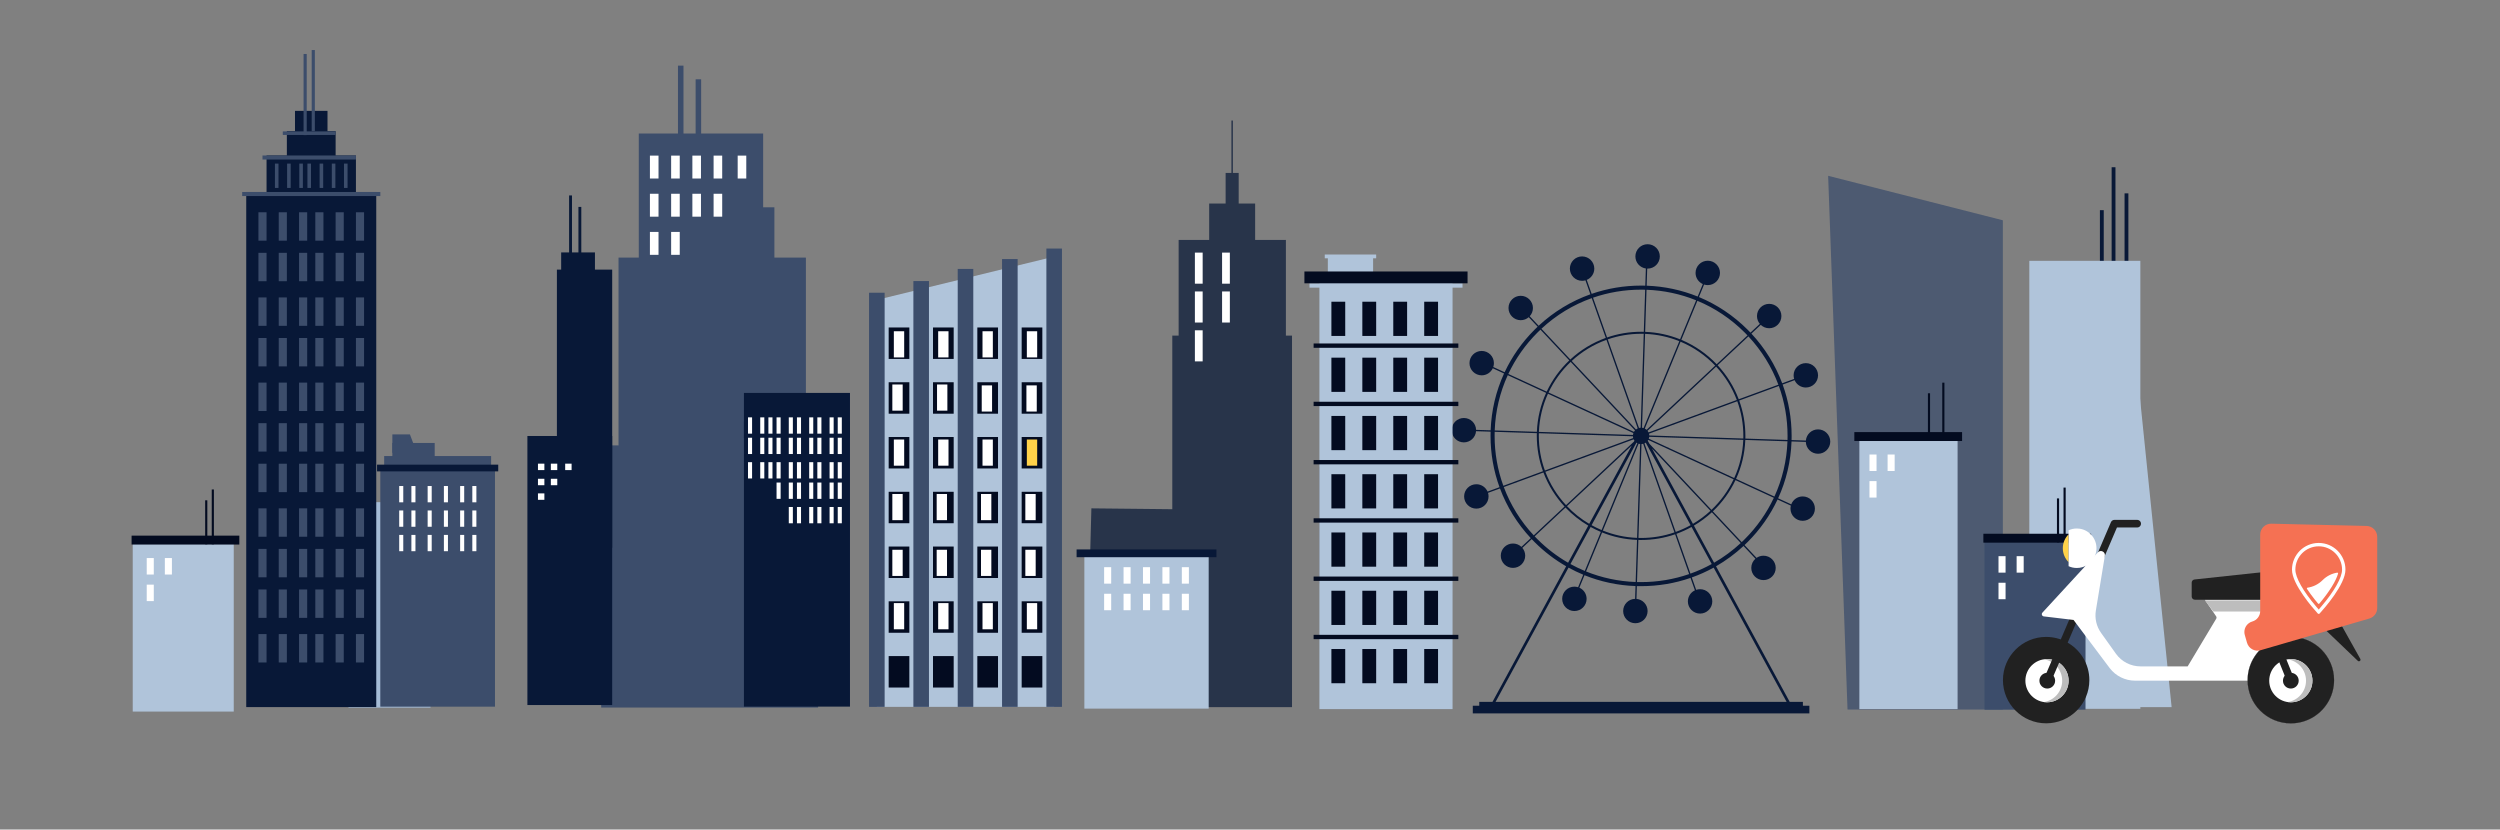 <?xml version="1.0" encoding="UTF-8"?>
<svg width="657px" height="218px" viewBox="0 0 657 218" version="1.1" xmlns="http://www.w3.org/2000/svg" xmlns:xlink="http://www.w3.org/1999/xlink">
    <rect x="0" y="0" width="657" height="218" fill="#808080" stroke="none"/>
    <!-- Generator: Sketch 53.2 (72643) - https://sketchapp.com -->
    <title>svgArtboard</title>
    <desc>Created with Sketch.</desc>
    <g id="Artboard" stroke="none" stroke-width="1" fill="none" fill-rule="evenodd">
        <polygon id="Fill-48" fill="#A4BBD6" points="91.577 185.968 113.136 185.968 113.136 131.968 91.577 131.968"></polygon>
        <g id="Group-500" transform="translate(-103, -4)">
            <g id="Group-4">
                <g id="Group-14" transform="translate(260.988, 21.251)">
                    <polygon id="Fill-123" fill="#3C4D6B" points="53.801 99.799 53.801 50.446 45.524 50.446 45.524 37.226 42.566 37.226 42.566 17.837 26.273 17.837 26.273 3.588 24.823 3.588 24.823 17.837 21.632 17.837 21.632 0 20.182 0 20.182 17.837 9.882 17.837 9.882 50.446 4.561 50.446 4.561 99.799 0 99.799 0 168.691 57.007 168.691 57.007 99.799"></polygon>
                    <polygon id="Fill-365" fill="#FFFFFF" points="12.809 29.663 15.071 29.663 15.071 23.643 12.809 23.643"></polygon>
                    <polygon id="Fill-366" fill="#FFFFFF" points="18.388 29.663 20.649 29.663 20.649 23.643 18.388 23.643"></polygon>
                    <polygon id="Fill-367" fill="#FFFFFF" points="23.968 29.663 26.228 29.663 26.228 23.643 23.968 23.643"></polygon>
                    <polygon id="Fill-368" fill="#FFFFFF" points="29.545 29.663 31.807 29.663 31.807 23.643 29.545 23.643"></polygon>
                    <polygon id="Fill-369" fill="#FFFFFF" points="12.809 39.691 15.071 39.691 15.071 33.671 12.809 33.671"></polygon>
                    <polygon id="Fill-370" fill="#FFFFFF" points="18.388 39.691 20.649 39.691 20.649 33.671 18.388 33.671"></polygon>
                    <polygon id="Fill-371" fill="#FFFFFF" points="23.968 39.691 26.228 39.691 26.228 33.671 23.968 33.671"></polygon>
                    <polygon id="Fill-372" fill="#FFFFFF" points="29.545 39.691 31.807 39.691 31.807 33.671 29.545 33.671"></polygon>
                    <polygon id="Fill-373" fill="#FFFFFF" points="12.809 49.719 15.071 49.719 15.071 43.699 12.809 43.699"></polygon>
                    <polygon id="Fill-374" fill="#FFFFFF" points="18.388 49.719 20.649 49.719 20.649 43.699 18.388 43.699"></polygon>
                    <polygon id="Fill-375" fill="#FFFFFF" points="35.874 29.663 38.135 29.663 38.135 23.643 35.874 23.643"></polygon>
                </g>
                <g id="Group-3" transform="translate(166.554, 17.148)">
                    <g id="Group-6">
                        <polygon id="Fill-4" fill="#081837" points="1.157 172.675 35.325 172.675 35.325 37.306 1.157 37.306"></polygon>
                        <polygon id="Fill-5" fill="#081837" points="6.495 85.272 29.986 85.272 29.986 27.713 6.495 27.713"></polygon>
                        <polygon id="Fill-6" fill="#081837" points="11.834 53.295 24.647 53.295 24.647 21.318 11.834 21.318"></polygon>
                        <polygon id="Fill-7" fill="#081837" points="22.512 37.306 13.97 37.306 13.97 15.988 17.052 15.988 20.104 15.988 22.512 15.988"></polygon>
                        <polygon id="Fill-8" fill="#3C4D6B" points="16.82 1.037 16.524 1.037 16.225 1.037 16.225 22.355 17.053 22.355 17.053 1.037"></polygon>
                        <polygon id="Fill-9" fill="#3C4D6B" points="18.955 0 18.659 0 18.36 0 18.36 21.318 19.189 21.318 19.189 0"></polygon>
                        <polygon id="Fill-10" fill="#3C4D6B" points="0.089 38.372 36.393 38.372 36.393 37.306 0.089 37.306"></polygon>
                        <polygon id="Fill-11" fill="#3C4D6B" points="5.428 28.779 29.986 28.779 29.986 27.713 5.428 27.713"></polygon>
                        <polygon id="Fill-12" fill="#3C4D6B" points="10.766 22.319 24.647 22.319 24.647 21.383 10.766 21.383"></polygon>
                        <polygon id="Fill-13" fill="#3C4D6B" points="8.696 36.24 9.634 36.24 9.634 29.845 8.696 29.845"></polygon>
                        <polygon id="Fill-15" fill="#3C4D6B" points="11.899 36.24 12.837 36.24 12.837 29.845 11.899 29.845"></polygon>
                        <polygon id="Fill-17" fill="#3C4D6B" points="15.102 36.24 16.041 36.24 16.041 29.845 15.102 29.845"></polygon>
                        <polygon id="Fill-19" fill="#3C4D6B" points="17.238 36.24 18.176 36.24 18.176 29.845 17.238 29.845"></polygon>
                        <polygon id="Fill-21" fill="#3C4D6B" points="20.441 36.24 21.379 36.24 21.379 29.845 20.441 29.845"></polygon>
                        <polygon id="Fill-23" fill="#3C4D6B" points="23.644 36.24 24.583 36.24 24.583 29.845 23.644 29.845"></polygon>
                        <polygon id="Fill-25" fill="#3C4D6B" points="26.847 36.24 27.786 36.24 27.786 29.845 26.847 29.845"></polygon>
                        <polygon id="Fill-28" fill="#3C4D6B" points="4.36 50.097 6.495 50.097 6.495 42.636 4.36 42.636"></polygon>
                        <polygon id="Fill-29" fill="#3C4D6B" points="9.699 50.097 11.834 50.097 11.834 42.636 9.699 42.636"></polygon>
                        <polygon id="Fill-31" fill="#3C4D6B" points="15.038 50.097 17.173 50.097 17.173 42.636 15.038 42.636"></polygon>
                        <polygon id="Fill-32" fill="#3C4D6B" points="19.309 50.097 21.444 50.097 21.444 42.636 19.309 42.636"></polygon>
                        <polygon id="Fill-33" fill="#3C4D6B" points="24.647 50.097 26.783 50.097 26.783 42.636 24.647 42.636"></polygon>
                        <polygon id="Fill-34" fill="#3C4D6B" points="29.986 50.097 32.122 50.097 32.122 42.636 29.986 42.636"></polygon>
                        <polygon id="Fill-35" fill="#3C4D6B" points="4.36 60.756 6.495 60.756 6.495 53.295 4.36 53.295"></polygon>
                        <polygon id="Fill-36" fill="#3C4D6B" points="9.699 60.756 11.834 60.756 11.834 53.295 9.699 53.295"></polygon>
                        <polygon id="Fill-37" fill="#3C4D6B" points="15.038 60.756 17.173 60.756 17.173 53.295 15.038 53.295"></polygon>
                        <polygon id="Fill-38" fill="#3C4D6B" points="19.309 60.756 21.444 60.756 21.444 53.295 19.309 53.295"></polygon>
                        <polygon id="Fill-40" fill="#3C4D6B" points="24.647 60.756 26.783 60.756 26.783 53.295 24.647 53.295"></polygon>
                        <polygon id="Fill-41" fill="#3C4D6B" points="29.986 60.756 32.122 60.756 32.122 53.295 29.986 53.295"></polygon>
                        <polygon id="Fill-42" fill="#3C4D6B" points="4.36 72.481 6.495 72.481 6.495 65.02 4.36 65.02"></polygon>
                        <polygon id="Fill-43" fill="#3C4D6B" points="9.699 72.481 11.834 72.481 11.834 65.02 9.699 65.02"></polygon>
                        <polygon id="Fill-44" fill="#3C4D6B" points="15.038 72.481 17.173 72.481 17.173 65.02 15.038 65.02"></polygon>
                        <polygon id="Fill-45" fill="#3C4D6B" points="19.309 72.481 21.444 72.481 21.444 65.02 19.309 65.02"></polygon>
                        <polygon id="Fill-46" fill="#3C4D6B" points="24.647 72.481 26.783 72.481 26.783 65.02 24.647 65.02"></polygon>
                        <polygon id="Fill-48" fill="#3C4D6B" points="29.986 72.481 32.122 72.481 32.122 65.02 29.986 65.02"></polygon>
                        <polygon id="Fill-50" fill="#3C4D6B" points="4.36 83.14 6.495 83.14 6.495 75.679 4.36 75.679"></polygon>
                        <polygon id="Fill-53" fill="#3C4D6B" points="9.699 83.14 11.834 83.14 11.834 75.679 9.699 75.679"></polygon>
                        <polygon id="Fill-54" fill="#3C4D6B" points="15.038 83.14 17.173 83.14 17.173 75.679 15.038 75.679"></polygon>
                        <polygon id="Fill-55" fill="#3C4D6B" points="19.309 83.14 21.444 83.14 21.444 75.679 19.309 75.679"></polygon>
                        <polygon id="Fill-56" fill="#3C4D6B" points="24.647 83.14 26.783 83.14 26.783 75.679 24.647 75.679"></polygon>
                        <polygon id="Fill-57" fill="#3C4D6B" points="29.986 83.14 32.122 83.14 32.122 75.679 29.986 75.679"></polygon>
                        <polygon id="Fill-58" fill="#3C4D6B" points="4.36 94.865 6.495 94.865 6.495 87.403 4.36 87.403"></polygon>
                        <polygon id="Fill-59" fill="#3C4D6B" points="9.699 94.865 11.834 94.865 11.834 87.403 9.699 87.403"></polygon>
                        <polygon id="Fill-61" fill="#3C4D6B" points="15.038 94.865 17.173 94.865 17.173 87.403 15.038 87.403"></polygon>
                        <polygon id="Fill-62" fill="#3C4D6B" points="19.309 94.865 21.444 94.865 21.444 87.403 19.309 87.403"></polygon>
                        <polygon id="Fill-64" fill="#3C4D6B" points="24.647 94.865 26.783 94.865 26.783 87.403 24.647 87.403"></polygon>
                        <polygon id="Fill-65" fill="#3C4D6B" points="29.986 94.865 32.122 94.865 32.122 87.403 29.986 87.403"></polygon>
                        <polygon id="Fill-66" fill="#3C4D6B" points="4.36 105.524 6.495 105.524 6.495 98.062 4.36 98.062"></polygon>
                        <polygon id="Fill-67" fill="#3C4D6B" points="9.699 105.524 11.834 105.524 11.834 98.062 9.699 98.062"></polygon>
                        <polygon id="Fill-68" fill="#3C4D6B" points="15.038 105.524 17.173 105.524 17.173 98.062 15.038 98.062"></polygon>
                        <polygon id="Fill-69" fill="#3C4D6B" points="19.309 105.524 21.444 105.524 21.444 98.062 19.309 98.062"></polygon>
                        <polygon id="Fill-70" fill="#3C4D6B" points="24.647 105.524 26.783 105.524 26.783 98.062 24.647 98.062"></polygon>
                        <polygon id="Fill-71" fill="#3C4D6B" points="29.986 105.524 32.122 105.524 32.122 98.062 29.986 98.062"></polygon>
                        <polygon id="Fill-73" fill="#3C4D6B" points="4.36 116.183 6.495 116.183 6.495 108.721 4.36 108.721"></polygon>
                        <polygon id="Fill-74" fill="#3C4D6B" points="9.699 116.183 11.834 116.183 11.834 108.721 9.699 108.721"></polygon>
                        <polygon id="Fill-76" fill="#3C4D6B" points="15.038 116.183 17.173 116.183 17.173 108.721 15.038 108.721"></polygon>
                        <polygon id="Fill-79" fill="#3C4D6B" points="19.309 116.183 21.444 116.183 21.444 108.721 19.309 108.721"></polygon>
                        <polygon id="Fill-80" fill="#3C4D6B" points="24.647 116.183 26.783 116.183 26.783 108.721 24.647 108.721"></polygon>
                        <polygon id="Fill-81" fill="#3C4D6B" points="29.986 116.183 32.122 116.183 32.122 108.721 29.986 108.721"></polygon>
                        <polygon id="Fill-82" fill="#3C4D6B" points="4.36 127.907 6.495 127.907 6.495 120.446 4.36 120.446"></polygon>
                        <polygon id="Fill-83" fill="#3C4D6B" points="9.699 127.907 11.834 127.907 11.834 120.446 9.699 120.446"></polygon>
                        <polygon id="Fill-84" fill="#3C4D6B" points="15.038 127.907 17.173 127.907 17.173 120.446 15.038 120.446"></polygon>
                        <polygon id="Fill-85" fill="#3C4D6B" points="19.309 127.907 21.444 127.907 21.444 120.446 19.309 120.446"></polygon>
                        <polygon id="Fill-86" fill="#3C4D6B" points="24.647 127.907 26.783 127.907 26.783 120.446 24.647 120.446"></polygon>
                        <polygon id="Fill-88" fill="#3C4D6B" points="29.986 127.907 32.122 127.907 32.122 120.446 29.986 120.446"></polygon>
                        <polygon id="Fill-89" fill="#3C4D6B" points="4.36 138.566 6.495 138.566 6.495 131.105 4.36 131.105"></polygon>
                        <polygon id="Fill-90" fill="#3C4D6B" points="9.699 138.566 11.834 138.566 11.834 131.105 9.699 131.105"></polygon>
                        <polygon id="Fill-92" fill="#3C4D6B" points="15.038 138.566 17.173 138.566 17.173 131.105 15.038 131.105"></polygon>
                        <polygon id="Fill-93" fill="#3C4D6B" points="19.309 138.566 21.444 138.566 21.444 131.105 19.309 131.105"></polygon>
                        <polygon id="Fill-94" fill="#3C4D6B" points="24.647 138.566 26.783 138.566 26.783 131.105 24.647 131.105"></polygon>
                        <polygon id="Fill-95" fill="#3C4D6B" points="29.986 138.566 32.122 138.566 32.122 131.105 29.986 131.105"></polygon>
                        <polygon id="Fill-96" fill="#3C4D6B" points="4.36 149.225 6.495 149.225 6.495 141.764 4.36 141.764"></polygon>
                        <polygon id="Fill-97" fill="#3C4D6B" points="9.699 149.225 11.834 149.225 11.834 141.764 9.699 141.764"></polygon>
                        <polygon id="Fill-98" fill="#3C4D6B" points="15.038 149.225 17.173 149.225 17.173 141.764 15.038 141.764"></polygon>
                        <polygon id="Fill-99" fill="#3C4D6B" points="19.309 149.225 21.444 149.225 21.444 141.764 19.309 141.764"></polygon>
                        <polygon id="Fill-102" fill="#3C4D6B" points="29.986 149.225 32.122 149.225 32.122 141.764 29.986 141.764"></polygon>
                        <polygon id="Fill-104" fill="#3C4D6B" points="4.36 160.95 6.495 160.95 6.495 153.489 4.36 153.489"></polygon>
                        <polygon id="Fill-101" fill="#3C4D6B" points="24.647 149.225 26.783 149.225 26.783 141.764 24.647 141.764"></polygon>
                        <polygon id="Fill-107" fill="#3C4D6B" points="9.699 160.95 11.834 160.95 11.834 153.489 9.699 153.489"></polygon>
                        <polygon id="Fill-108" fill="#3C4D6B" points="15.038 160.95 17.173 160.95 17.173 153.489 15.038 153.489"></polygon>
                        <polygon id="Fill-110" fill="#3C4D6B" points="19.309 160.95 21.444 160.95 21.444 153.489 19.309 153.489"></polygon>
                        <polygon id="Fill-111" fill="#3C4D6B" points="24.647 160.95 26.783 160.95 26.783 153.489 24.647 153.489"></polygon>
                        <polygon id="Fill-112" fill="#3C4D6B" points="29.986 160.95 32.122 160.95 32.122 153.489 29.986 153.489"></polygon>
                    </g>
                </g>
                <g id="Group-11" transform="translate(0.908, 0.031)">
                    <g id="Group-5" transform="translate(0, 0.067)">
                        <g id="Group-9" transform="translate(201.04, 116.84)">
                            <g id="Group-18" transform="translate(0.14, 0.279)">
                                <g id="Group-17">
                                    <g id="Group">
                                        <polygon id="Fill-113" fill="#3C4D6B" points="0.857 72.498 30.993 72.498 30.993 9.967 0.857 9.967"></polygon>
                                        <polygon id="Fill-115" fill="#3C4D6B" points="1.87 15.03 29.98 15.03 29.98 6.63 1.87 6.63"></polygon>
                                        <polygon id="Fill-116" fill="#3C4D6B" points="4.021 12.371 15.152 12.371 15.152 3.193 4.021 3.193"></polygon>
                                        <polygon id="Fill-114" fill="#081837" points="0 10.66 31.848 10.66 31.848 8.892 0 8.892"></polygon>
                                        <polygon id="Fill-117" fill="#3C4D6B" points="10.463 5.779 4.021 5.779 4.021 0.948 8.642 0.948"></polygon>
                                    </g>
                                    <g id="Buildings" transform="translate(5.823, 14.474)" fill="#FFFFFF">
                                        <g id="Windows">
                                            <g id="Group-7" transform="translate(0, 0.035)">
                                                <polygon id="Fill-376" points="7.473 4.283 8.54 4.283 8.54 -1.77635684e-14 7.473 -1.77635684e-14"></polygon>
                                                <polygon id="Fill-377" points="11.743 4.283 12.81 4.283 12.81 -1.77635684e-14 11.743 -1.77635684e-14"></polygon>
                                                <polygon id="Fill-378" points="16.013 4.283 17.08 4.283 17.08 -1.77635684e-14 16.013 -1.77635684e-14"></polygon>
                                                <polygon id="Fill-379" points="19.215 4.283 20.283 4.283 20.283 -1.77635684e-14 19.215 -1.77635684e-14"></polygon>
                                                <polygon id="Fill-380" points="2.69229083e-14 4.283 1.068 4.283 1.068 -1.77635684e-14 2.69229083e-14 -1.77635684e-14"></polygon>
                                                <polygon id="Fill-381" points="3.203 4.283 4.27 4.283 4.27 -1.77635684e-14 3.203 -1.77635684e-14"></polygon>
                                                <polygon id="Fill-382" points="7.473 10.707 8.54 10.707 8.54 6.424 7.473 6.424"></polygon>
                                                <polygon id="Fill-383" points="11.743 10.707 12.81 10.707 12.81 6.424 11.743 6.424"></polygon>
                                                <polygon id="Fill-384" points="16.013 10.707 17.08 10.707 17.08 6.424 16.013 6.424"></polygon>
                                                <polygon id="Fill-385" points="19.215 10.707 20.283 10.707 20.283 6.424 19.215 6.424"></polygon>
                                                <polygon id="Fill-386" points="2.69229083e-14 10.707 1.068 10.707 1.068 6.424 2.69229083e-14 6.424"></polygon>
                                                <polygon id="Fill-387" points="3.203 10.707 4.27 10.707 4.27 6.424 3.203 6.424"></polygon>
                                                <polygon id="Fill-388" points="7.473 17.13 8.54 17.13 8.54 12.848 7.473 12.848"></polygon>
                                                <polygon id="Fill-389" points="11.743 17.13 12.81 17.13 12.81 12.848 11.743 12.848"></polygon>
                                                <polygon id="Fill-390" points="16.013 17.13 17.08 17.13 17.08 12.848 16.013 12.848"></polygon>
                                                <polygon id="Fill-391" points="19.215 17.13 20.283 17.13 20.283 12.848 19.215 12.848"></polygon>
                                                <polygon id="Fill-392" points="2.69229083e-14 17.13 1.068 17.13 1.068 12.848 2.69229083e-14 12.848"></polygon>
                                                <polygon id="Fill-393" points="3.203 17.13 4.27 17.13 4.27 12.848 3.203 12.848"></polygon>
                                            </g>
                                        </g>
                                    </g>
                                </g>
                            </g>
                        </g>
                        <polygon id="Fill-121" fill-opacity="0.746" fill="#3C4D6B" points="628.441 190.362 587.622 190.362 582.528 50.107 628.441 61.795"></polygon>
                        <g id="Group-8" transform="translate(270.29, 0.734)"></g>
                        <g id="Group-16" transform="translate(239.765, 55.222)">
                            <polygon id="Fill-133" fill="#081837" points="8.681 92.616 23.209 92.616 23.209 19.536 8.681 19.536"></polygon>
                            <polygon id="Fill-134" fill="#081837" points="11.888 39.784 12.643 39.784 12.643 0.042 11.888 0.042"></polygon>
                            <polygon id="Fill-135" fill="#081837" points="14.341 42.797 15.096 42.797 15.096 3.055 14.341 3.055"></polygon>
                            <polygon id="Fill-136" fill="#081837" points="9.802 24.809 18.681 24.809 18.681 15.016 9.802 15.016"></polygon>
                            <polygon id="Fill-241" fill="#081837" points="0.928 133.964 23.208 133.964 23.208 63.26 0.928 63.26"></polygon>
                            <polygon id="Fill-287" fill="#FFFFFF" points="3.703 72.22 5.39 72.22 5.39 70.53 3.703 70.53"></polygon>
                            <polygon id="Fill-288" fill="#FFFFFF" points="7.09 72.22 8.777 72.22 8.777 70.53 7.09 70.53"></polygon>
                            <polygon id="Fill-289" fill="#FFFFFF" points="3.703 76.194 5.39 76.194 5.39 74.502 3.703 74.502"></polygon>
                            <polygon id="Fill-290" fill="#FFFFFF" points="7.09 76.194 8.777 76.194 8.777 74.502 7.09 74.502"></polygon>
                            <polygon id="Fill-291" fill="#FFFFFF" points="3.703 80.034 5.39 80.034 5.39 78.343 3.703 78.343"></polygon>
                            <polygon id="Fill-292" fill="#FFFFFF" points="10.857 72.22 12.542 72.22 12.542 70.53 10.857 70.53"></polygon>
                        </g>
                        <g id="Group-15" transform="translate(297.218, 107.156)">
                            <polygon id="Fill-139" fill="#081837" points="0.376 11.782 28.247 11.782 28.247 0.005 0.376 0.005"></polygon>
                            <polygon id="Fill-138" fill="#081837" points="0.376 82.445 28.247 82.445 28.247 7.499 0.376 7.499"></polygon>
                            <polygon id="Fill-293" fill="#FFFFFF" points="1.448 10.711 2.52 10.711 2.52 6.429 1.448 6.429"></polygon>
                            <polygon id="Fill-294" fill="#FFFFFF" points="4.664 10.711 5.736 10.711 5.736 6.429 4.664 6.429"></polygon>
                            <polygon id="Fill-295" fill="#FFFFFF" points="6.808 10.711 7.88 10.711 7.88 6.429 6.808 6.429"></polygon>
                            <polygon id="Fill-296" fill="#FFFFFF" points="8.952 10.711 10.024 10.711 10.024 6.429 8.952 6.429"></polygon>
                            <polygon id="Fill-297" fill="#FFFFFF" points="12.168 10.711 13.24 10.711 13.24 6.429 12.168 6.429"></polygon>
                            <polygon id="Fill-298" fill="#FFFFFF" points="14.312 10.711 15.384 10.711 15.384 6.429 14.312 6.429"></polygon>
                            <polygon id="Fill-299" fill="#FFFFFF" points="17.527 10.711 18.599 10.711 18.599 6.429 17.527 6.429"></polygon>
                            <polygon id="Fill-300" fill="#FFFFFF" points="19.671 10.711 20.743 10.711 20.743 6.429 19.671 6.429"></polygon>
                            <polygon id="Fill-301" fill="#FFFFFF" points="22.887 10.711 23.959 10.711 23.959 6.429 22.887 6.429"></polygon>
                            <polygon id="Fill-302" fill="#FFFFFF" points="25.031 10.711 26.103 10.711 26.103 6.429 25.031 6.429"></polygon>
                            <polygon id="Fill-304" fill="#FFFFFF" points="1.448 16.065 2.52 16.065 2.52 11.782 1.448 11.782"></polygon>
                            <polygon id="Fill-305" fill="#FFFFFF" points="4.664 16.065 5.736 16.065 5.736 11.782 4.664 11.782"></polygon>
                            <polygon id="Fill-306" fill="#FFFFFF" points="6.808 16.065 7.88 16.065 7.88 11.782 6.808 11.782"></polygon>
                            <polygon id="Fill-307" fill="#FFFFFF" points="8.952 16.065 10.024 16.065 10.024 11.782 8.952 11.782"></polygon>
                            <polygon id="Fill-308" fill="#FFFFFF" points="12.168 16.065 13.24 16.065 13.24 11.782 12.168 11.782"></polygon>
                            <polygon id="Fill-309" fill="#FFFFFF" points="14.312 16.065 15.384 16.065 15.384 11.782 14.312 11.782"></polygon>
                            <polygon id="Fill-310" fill="#FFFFFF" points="17.527 16.065 18.599 16.065 18.599 11.782 17.527 11.782"></polygon>
                            <polygon id="Fill-311" fill="#FFFFFF" points="19.671 16.065 20.743 16.065 20.743 11.782 19.671 11.782"></polygon>
                            <polygon id="Fill-312" fill="#FFFFFF" points="22.887 16.065 23.959 16.065 23.959 11.782 22.887 11.782"></polygon>
                            <polygon id="Fill-313" fill="#FFFFFF" points="25.031 16.065 26.103 16.065 26.103 11.782 25.031 11.782"></polygon>
                            <polygon id="Fill-315" fill="#FFFFFF" points="1.448 22.488 2.52 22.488 2.52 18.206 1.448 18.206"></polygon>
                            <polygon id="Fill-316" fill="#FFFFFF" points="4.664 22.488 5.736 22.488 5.736 18.206 4.664 18.206"></polygon>
                            <polygon id="Fill-317" fill="#FFFFFF" points="6.808 22.488 7.88 22.488 7.88 18.206 6.808 18.206"></polygon>
                            <polygon id="Fill-318" fill="#FFFFFF" points="8.952 22.488 10.024 22.488 10.024 18.206 8.952 18.206"></polygon>
                            <polygon id="Fill-319" fill="#FFFFFF" points="12.168 22.488 13.24 22.488 13.24 18.206 12.168 18.206"></polygon>
                            <polygon id="Fill-320" fill="#FFFFFF" points="14.312 22.488 15.384 22.488 15.384 18.206 14.312 18.206"></polygon>
                            <polygon id="Fill-321" fill="#FFFFFF" points="17.527 22.488 18.599 22.488 18.599 18.206 17.527 18.206"></polygon>
                            <polygon id="Fill-322" fill="#FFFFFF" points="19.671 22.488 20.743 22.488 20.743 18.206 19.671 18.206"></polygon>
                            <polygon id="Fill-323" fill="#FFFFFF" points="22.887 22.488 23.959 22.488 23.959 18.206 22.887 18.206"></polygon>
                            <polygon id="Fill-324" fill="#FFFFFF" points="25.031 22.488 26.103 22.488 26.103 18.206 25.031 18.206"></polygon>
                            <polygon id="Fill-326" fill="#FFFFFF" points="8.952 27.842 10.024 27.842 10.024 23.559 8.952 23.559"></polygon>
                            <polygon id="Fill-327" fill="#FFFFFF" points="12.168 27.842 13.24 27.842 13.24 23.559 12.168 23.559"></polygon>
                            <polygon id="Fill-328" fill="#FFFFFF" points="14.312 27.842 15.384 27.842 15.384 23.559 14.312 23.559"></polygon>
                            <polygon id="Fill-329" fill="#FFFFFF" points="17.527 27.842 18.599 27.842 18.599 23.559 17.527 23.559"></polygon>
                            <polygon id="Fill-330" fill="#FFFFFF" points="19.671 27.842 20.743 27.842 20.743 23.559 19.671 23.559"></polygon>
                            <polygon id="Fill-331" fill="#FFFFFF" points="22.887 27.842 23.959 27.842 23.959 23.559 22.887 23.559"></polygon>
                            <polygon id="Fill-332" fill="#FFFFFF" points="25.031 27.842 26.103 27.842 26.103 23.559 25.031 23.559"></polygon>
                            <polygon id="Fill-334" fill="#FFFFFF" points="12.168 34.266 13.24 34.266 13.24 29.983 12.168 29.983"></polygon>
                            <polygon id="Fill-335" fill="#FFFFFF" points="14.312 34.266 15.384 34.266 15.384 29.983 14.312 29.983"></polygon>
                            <polygon id="Fill-336" fill="#FFFFFF" points="17.527 34.266 18.599 34.266 18.599 29.983 17.527 29.983"></polygon>
                            <polygon id="Fill-337" fill="#FFFFFF" points="19.671 34.266 20.743 34.266 20.743 29.983 19.671 29.983"></polygon>
                            <polygon id="Fill-338" fill="#FFFFFF" points="22.887 34.266 23.959 34.266 23.959 29.983 22.887 29.983"></polygon>
                            <polygon id="Fill-339" fill="#FFFFFF" points="25.031 34.266 26.103 34.266 26.103 29.983 25.031 29.983"></polygon>
                        </g>
                        <path d="M568.41,134.403 L558.328,129.757 C559.762,126.613 560.616,123.156 560.757,119.518 L571.836,119.877 C571.651,124.966 570.479,129.881 568.41,134.403 L568.41,134.403 Z M560.587,145.622 C560.334,145.874 560.078,146.123 559.819,146.369 L552.232,138.285 C554.69,135.955 556.714,133.175 558.177,130.079 L568.26,134.726 C566.386,138.724 563.807,142.408 560.587,145.622 L560.587,145.622 Z M552.55,151.785 L547.252,142.035 C548.951,141.035 550.532,139.857 551.971,138.528 L559.559,146.612 C557.401,148.616 555.051,150.345 552.55,151.785 L552.55,151.785 Z M571.609,188.345 L495.13,188.345 L514.299,153.074 C515.555,153.765 516.847,154.386 518.167,154.935 L516.816,158.223 C516.509,158.125 516.182,158.072 515.843,158.072 C514.069,158.072 512.632,159.507 512.632,161.277 C512.632,163.047 514.069,164.483 515.843,164.483 C517.616,164.483 519.054,163.047 519.054,161.277 C519.054,159.971 518.271,158.849 517.149,158.349 L518.497,155.071 C522.719,156.778 527.241,157.749 531.906,157.919 L531.796,161.28 C530.058,161.319 528.659,162.737 528.659,164.483 C528.659,166.253 530.097,167.688 531.871,167.688 C533.643,167.688 535.082,166.253 535.082,164.483 C535.082,162.807 533.794,161.433 532.153,161.29 L532.263,157.928 C532.63,157.939 533,157.944 533.37,157.944 C537.86,157.944 542.237,157.203 546.359,155.776 L547.512,159.043 C546.42,159.556 545.663,160.663 545.663,161.947 C545.663,163.717 547.1,165.152 548.874,165.152 C550.647,165.152 552.085,163.717 552.085,161.947 C552.085,160.177 550.647,158.742 548.874,158.742 C548.514,158.742 548.168,158.802 547.843,158.911 L546.696,155.658 C548.676,154.953 550.595,154.09 552.44,153.074 L571.609,188.345 Z M506.151,145.622 C505.898,145.369 505.649,145.113 505.404,144.854 L513.5,137.28 C515.259,139.129 517.274,140.731 519.487,142.035 L514.188,151.785 C511.286,150.112 508.584,148.051 506.151,145.622 L506.151,145.622 Z M497.291,131.9 L507.71,128.072 C508.972,131.412 510.87,134.445 513.258,137.02 L505.159,144.595 C501.685,140.864 499.031,136.559 497.291,131.9 L497.291,131.9 Z M494.877,118.451 C494.877,118.093 494.883,117.737 494.892,117.38 L505.969,117.74 C505.963,117.976 505.96,118.213 505.96,118.451 C505.96,121.709 506.534,124.837 507.586,127.737 L497.168,131.567 C495.662,127.417 494.877,122.995 494.877,118.451 L494.877,118.451 Z M498.329,102.499 L508.411,107.146 C506.976,110.287 506.123,113.746 505.982,117.384 L494.903,117.024 C495.088,111.936 496.26,107.021 498.329,102.499 L498.329,102.499 Z M506.151,91.28 C506.405,91.027 506.661,90.778 506.92,90.534 L514.507,98.617 C512.049,100.947 510.024,103.728 508.562,106.823 L498.478,102.177 C500.353,98.179 502.932,94.495 506.151,91.28 L506.151,91.28 Z M520.399,82.251 L524.09,92.704 C520.601,93.962 517.439,95.906 514.768,98.374 L507.18,90.29 C511.05,86.696 515.539,83.983 520.399,82.251 L520.399,82.251 Z M533.37,80.025 C533.728,80.025 534.085,80.031 534.442,80.04 L534.081,91.098 C533.845,91.091 533.607,91.088 533.37,91.088 C530.239,91.088 527.231,91.616 524.427,92.586 L520.736,82.134 C524.745,80.747 529.002,80.025 533.37,80.025 L533.37,80.025 Z M547.834,82.819 L543.616,93.074 C540.762,91.922 537.671,91.236 534.438,91.112 L534.799,80.052 C539.333,80.215 543.73,81.16 547.834,82.819 L547.834,82.819 Z M560.587,91.28 C560.841,91.533 561.09,91.79 561.336,92.047 L553.239,99.621 C550.638,96.889 547.478,94.69 543.946,93.209 L548.165,82.954 C552.753,84.861 556.967,87.666 560.587,91.28 L560.587,91.28 Z M569.448,105 L559.028,108.83 C557.767,105.488 555.869,102.456 553.481,99.882 L561.58,92.307 C565.055,96.037 567.708,100.341 569.448,105 L569.448,105 Z M542.649,144.196 C544.032,143.7 545.363,143.092 546.633,142.389 L551.929,152.134 C550.135,153.122 548.266,153.964 546.34,154.651 L542.649,144.196 Z M532.657,145.803 C532.894,145.809 533.131,145.812 533.37,145.812 C536.5,145.812 539.509,145.285 542.313,144.316 L546.003,154.768 C541.993,156.154 537.737,156.876 533.37,156.876 C533.011,156.876 532.654,156.871 532.297,156.86 L532.657,145.803 Z M523.123,143.828 C525.977,144.98 529.067,145.665 532.301,145.79 L531.94,156.851 C527.406,156.686 523.009,155.742 518.904,154.082 L523.123,143.828 Z M522.793,143.692 L518.574,153.946 C517.289,153.412 516.032,152.808 514.809,152.134 L520.106,142.389 C520.975,142.869 521.87,143.306 522.793,143.692 L522.793,143.692 Z M535.398,119.189 C535.454,119.034 535.494,118.869 535.513,118.699 L560.222,119.501 C560.083,123.065 559.247,126.454 557.842,129.533 L535.398,119.189 Z M535.564,120.528 L535.12,119.712 C535.166,119.647 535.209,119.582 535.247,119.512 L557.691,129.855 C556.258,132.887 554.273,135.612 551.866,137.895 L535.564,120.528 Z M536.236,121.766 L551.605,138.138 C550.199,139.437 548.655,140.587 546.997,141.565 L536.236,121.766 Z M534.253,120.417 C534.371,120.364 534.484,120.301 534.589,120.229 L546.377,141.92 C545.132,142.609 543.828,143.205 542.472,143.693 L534.253,120.417 Z M533.37,145.278 C533.137,145.278 532.906,145.275 532.675,145.27 L533.478,120.603 C533.628,120.595 533.775,120.572 533.917,120.536 L542.134,143.812 C539.386,144.761 536.438,145.278 533.37,145.278 L533.37,145.278 Z M532.717,120.506 C532.847,120.546 532.981,120.575 533.121,120.591 L532.318,145.257 C529.15,145.133 526.122,144.462 523.326,143.333 L532.717,120.506 Z M532.15,120.229 C532.225,120.281 532.306,120.328 532.388,120.369 L522.996,143.199 C522.091,142.818 521.213,142.391 520.362,141.92 L532.15,120.229 Z M530.932,120.974 L519.741,141.565 C517.58,140.289 515.61,138.722 513.891,136.914 L530.932,120.974 Z M531.413,119.36 C531.469,119.484 531.54,119.601 531.619,119.712 L531.472,119.981 L513.648,136.654 C511.309,134.131 509.449,131.161 508.213,127.887 L531.413,119.36 Z M531.341,117.712 C531.284,117.868 531.245,118.033 531.225,118.204 L506.517,117.402 C506.656,113.837 507.492,110.447 508.896,107.37 L531.341,117.712 Z M531.768,117.005 C531.662,117.123 531.57,117.251 531.491,117.389 L509.048,107.047 C510.481,104.013 512.465,101.29 514.872,99.006 L531.768,117.005 Z M532.486,116.484 C532.322,116.559 532.169,116.653 532.029,116.762 L515.134,98.763 C517.751,96.346 520.85,94.44 524.268,93.208 L532.486,116.484 Z M533.261,116.299 C533.11,116.305 532.963,116.329 532.822,116.366 L524.605,93.089 C527.352,92.14 530.301,91.622 533.37,91.622 C533.602,91.622 533.833,91.625 534.064,91.632 L533.261,116.299 Z M534.021,116.396 C533.892,116.355 533.757,116.326 533.618,116.31 L534.421,91.646 C537.588,91.767 540.617,92.44 543.412,93.567 L534.021,116.396 Z M534.817,116.852 C534.677,116.726 534.521,116.619 534.351,116.531 L543.742,93.703 C547.205,95.155 550.299,97.309 552.848,99.986 L534.817,116.852 Z M535.061,117.112 L553.091,100.246 C555.43,102.769 557.29,105.74 558.526,109.015 L535.326,117.542 C535.255,117.388 535.165,117.244 535.061,117.112 L535.061,117.112 Z M506.503,117.757 L531.213,118.56 C531.222,118.719 531.247,118.876 531.289,119.025 L508.088,127.552 C507.059,124.709 506.495,121.644 506.495,118.451 C506.495,118.218 506.498,117.988 506.503,117.757 L506.503,117.757 Z M560.235,119.145 L535.526,118.343 C535.517,118.181 535.491,118.026 535.45,117.875 L558.65,109.348 C559.681,112.192 560.244,115.256 560.244,118.451 C560.244,118.683 560.241,118.914 560.235,119.145 L560.235,119.145 Z M571.861,118.451 C571.861,118.808 571.856,119.165 571.847,119.521 L560.77,119.162 C560.776,118.925 560.779,118.688 560.779,118.451 C560.779,115.192 560.204,112.065 559.153,109.164 L569.571,105.335 C571.077,109.483 571.861,113.907 571.861,118.451 L571.861,118.451 Z M579.875,116.742 C578.193,116.742 576.814,118.034 576.676,119.679 L572.916,119.555 C572.926,119.188 572.931,118.82 572.931,118.451 C572.931,113.779 572.124,109.232 570.576,104.966 L573.717,103.811 C574.211,104.947 575.344,105.743 576.664,105.743 C578.438,105.743 579.875,104.308 579.875,102.538 C579.875,100.768 578.438,99.333 576.664,99.333 C574.891,99.333 573.453,100.768 573.453,102.538 C573.453,102.864 573.503,103.18 573.593,103.476 L570.453,104.63 C568.664,99.839 565.935,95.413 562.361,91.576 L564.819,89.277 C565.395,89.827 566.176,90.164 567.035,90.164 C568.809,90.164 570.246,88.729 570.246,86.959 C570.246,85.19 568.809,83.754 567.035,83.754 C565.262,83.754 563.825,85.19 563.825,86.959 C563.825,87.743 564.106,88.46 564.574,89.017 L562.116,91.316 C561.863,91.05 561.606,90.785 561.344,90.524 C557.622,86.81 553.289,83.925 548.571,81.966 L549.923,78.68 C550.23,78.776 550.557,78.829 550.896,78.829 C552.669,78.829 554.107,77.395 554.107,75.624 C554.107,73.854 552.669,72.42 550.896,72.42 C549.123,72.42 547.684,73.854 547.684,75.624 C547.684,76.93 548.468,78.053 549.59,78.553 L548.241,81.832 C544.02,80.123 539.497,79.151 534.833,78.984 L534.979,74.491 C535.013,74.492 535.046,74.494 535.082,74.494 C536.854,74.494 538.291,73.059 538.291,71.289 C538.291,69.519 536.854,68.083 535.082,68.083 C533.308,68.083 531.871,69.519 531.871,71.289 C531.871,72.904 533.067,74.24 534.624,74.461 L534.476,78.972 C534.109,78.963 533.74,78.956 533.37,78.956 C528.879,78.956 524.501,79.699 520.38,81.125 L519.086,77.459 C520.253,76.979 521.075,75.833 521.075,74.494 C521.075,72.724 519.638,71.289 517.865,71.289 C516.092,71.289 514.655,72.724 514.655,74.494 C514.655,76.264 516.092,77.699 517.865,77.699 C518.172,77.699 518.467,77.656 518.748,77.576 L520.043,81.243 C515.044,83.024 510.428,85.814 506.448,89.511 L504.102,87.01 C504.627,86.44 504.948,85.679 504.948,84.844 C504.948,83.074 503.51,81.638 501.737,81.638 C499.963,81.638 498.526,83.074 498.526,84.844 C498.526,86.614 499.963,88.049 501.737,88.049 C502.544,88.049 503.282,87.75 503.846,87.259 L506.188,89.754 C505.921,90.007 505.657,90.263 505.394,90.524 C502.084,93.83 499.433,97.617 497.506,101.728 L494.524,100.354 C494.632,100.033 494.692,99.69 494.692,99.333 C494.692,97.562 493.255,96.128 491.481,96.128 C489.709,96.128 488.27,97.562 488.27,99.333 C488.27,101.103 489.709,102.538 491.481,102.538 C492.77,102.538 493.881,101.78 494.392,100.684 L497.356,102.051 C495.228,106.701 494.023,111.756 493.833,116.989 L490.007,116.866 C489.959,115.137 488.542,113.749 486.798,113.749 C485.024,113.749 483.587,115.185 483.587,116.954 C483.587,118.725 485.024,120.16 486.798,120.16 C488.481,120.16 489.86,118.866 489.997,117.222 L493.823,117.345 C493.812,117.713 493.807,118.081 493.807,118.451 C493.807,123.123 494.615,127.671 496.163,131.937 L493.022,133.091 C492.529,131.954 491.395,131.158 490.075,131.158 C488.301,131.158 486.863,132.593 486.863,134.364 C486.863,136.134 488.301,137.569 490.075,137.569 C491.847,137.569 493.286,136.134 493.286,134.364 C493.286,134.036 493.237,133.721 493.145,133.425 L496.286,132.27 C498.074,137.062 500.804,141.489 504.379,145.325 L501.921,147.624 C501.344,147.075 500.563,146.736 499.704,146.736 C497.93,146.736 496.493,148.172 496.493,149.942 C496.493,151.712 497.93,153.147 499.704,153.147 C501.476,153.147 502.915,151.712 502.915,149.942 C502.915,149.158 502.633,148.441 502.165,147.883 L504.623,145.584 C504.876,145.852 505.133,146.116 505.394,146.376 C507.901,148.879 510.686,151.003 513.678,152.723 L494.318,188.345 L490.843,188.345 L490.843,189.363 L489.142,189.363 L489.142,191.386 L577.597,191.386 L577.597,189.363 L575.895,189.363 L575.895,188.345 L572.421,188.345 L553.062,152.723 C555.64,151.241 558.065,149.458 560.291,147.392 L563.427,150.734 C562.755,151.321 562.329,152.184 562.329,153.147 C562.329,154.917 563.766,156.353 565.539,156.353 C567.312,156.353 568.75,154.917 568.75,153.147 C568.75,151.377 567.312,149.942 565.539,149.942 C564.859,149.942 564.229,150.153 563.71,150.513 L560.551,147.147 C560.818,146.895 561.083,146.638 561.344,146.376 C564.654,143.072 567.305,139.285 569.233,135.174 L572.726,136.783 C572.663,137.035 572.629,137.298 572.629,137.569 C572.629,139.339 574.066,140.774 575.84,140.774 C577.613,140.774 579.051,139.339 579.051,137.569 C579.051,135.799 577.613,134.364 575.84,134.364 C574.464,134.364 573.291,135.227 572.834,136.441 L569.382,134.851 C571.51,130.201 572.716,125.145 572.905,119.911 L576.666,120.035 C576.712,121.765 578.131,123.151 579.875,123.151 C581.648,123.151 583.086,121.718 583.086,119.946 C583.086,118.177 581.648,116.742 579.875,116.742 L579.875,116.742 Z" id="Fill-152" fill="#081837"></path>
                        <polygon id="Fill-155" fill="#081837" points="448.952 157.28 472.097 157.28 472.097 126.613 448.952 126.613"></polygon>
                        <g id="Group-19" transform="translate(634.444, 47.851)">
                            <g id="Group-10" transform="translate(0.936, -0)">
                                <polygon id="Fill-159" fill="#081837" points="21.65 31.995 22.656 31.995 22.656 0 21.65 0"></polygon>
                                <polygon id="Fill-160" fill="#081837" points="25.045 38.86 26.051 38.86 26.051 6.867 25.045 6.867"></polygon>
                                <polygon id="Fill-161" fill="#081837" points="18.568 43.276 19.574 43.276 19.574 11.283 18.568 11.283"></polygon>
                                <polygon id="Fill-156" fill="#B0C4DA" points="0.014 142.33 29.197 142.33 29.197 24.598 0.014 24.598"></polygon>
                            </g>
                            <polygon id="Fill-157" fill="#B0C4DA" points="38.352 141.888 4.05 141.888 4.05 60.88 30.057 60.88"></polygon>
                        </g>
                        <g id="Light-Navy" transform="translate(386.917, 33.791)">
                            <g id="Group-2" transform="translate(0.603, 0.854)">
                                <polygon id="Fill-129" fill-opacity="0.724" fill="#081837" points="52.506 57.448 52.506 32.315 44.422 32.315 44.422 22.746 40.096 22.746 40.096 14.708 38.578 14.708 38.578 0.929 38.185 0.929 38.185 14.708 36.667 14.708 36.667 22.746 32.342 22.746 32.342 32.315 24.319 32.315 24.319 57.448 22.65 57.448 22.65 103.078 1.388 102.851 -5.68434189e-14 154.956 22.65 155.094 35.091 155.094 54.112 155.094 54.112 57.448"></polygon>
                                <polygon id="Fill-394" fill="#FFFFFF" points="28.588 43.809 30.63 43.809 30.63 35.642 28.588 35.642"></polygon>
                                <polygon id="Fill-394-Copy" fill="#FFFFFF" points="28.588 54.019 30.63 54.019 30.63 45.851 28.588 45.851"></polygon>
                                <polygon id="Fill-394-Copy-2" fill="#FFFFFF" points="28.588 64.229 30.63 64.229 30.63 56.061 28.588 56.061"></polygon>
                                <polygon id="Fill-395" fill="#FFFFFF" points="35.735 43.809 37.777 43.809 37.777 35.642 35.735 35.642"></polygon>
                                <polygon id="Fill-395-Copy" fill="#FFFFFF" points="35.735 54.019 37.777 54.019 37.777 45.851 35.735 45.851"></polygon>
                            </g>
                        </g>
                        <g id="Navy" transform="translate(386.488, 70.755)">
                            <polygon id="Fill-166" fill="#B0C4DA" points="62.348 119.502 97.333 119.502 97.333 6.934 62.348 6.934"></polygon>
                            <polygon id="Fill-167" fill="#B0C4DA" points="59.735 8.742 99.947 8.742 99.947 7.601 59.735 7.601"></polygon>
                            <polygon id="Fill-203" fill="#B0C4DA" points="64.556 6.046 76.455 6.046 76.455 0.2 64.556 0.2"></polygon>
                            <polygon id="Fill-204" fill="#B0C4DA" points="63.749 1.032 77.262 1.032 77.262 0.034 63.749 0.034"></polygon>
                            <polygon id="Fill-277-Copy" fill="#B0C4DA" points="0.576 119.373 33.247 119.373 33.247 77.924 0.576 77.924"></polygon>
                            <polygon id="Fill-441" fill="#FFFFFF" points="26.188 86.529 28.045 86.529 28.045 82.202 26.188 82.202"></polygon>
                            <polygon id="Fill-442" fill="#FFFFFF" points="26.188 93.514 28.045 93.514 28.045 89.188 26.188 89.188"></polygon>
                            <polygon id="Fill-441" fill="#FFFFFF" points="5.769 86.529 7.625 86.529 7.625 82.202 5.769 82.202"></polygon>
                            <polygon id="Fill-442" fill="#FFFFFF" points="5.769 93.514 7.625 93.514 7.625 89.188 5.769 89.188"></polygon>
                            <polygon id="Fill-441" fill="#FFFFFF" points="15.979 86.529 17.835 86.529 17.835 82.202 15.979 82.202"></polygon>
                            <polygon id="Fill-442" fill="#FFFFFF" points="15.979 93.514 17.835 93.514 17.835 89.188 15.979 89.188"></polygon>
                            <polygon id="Fill-441" fill="#FFFFFF" points="10.874 86.529 12.73 86.529 12.73 82.202 10.874 82.202"></polygon>
                            <polygon id="Fill-442" fill="#FFFFFF" points="10.874 93.514 12.73 93.514 12.73 89.188 10.874 89.188"></polygon>
                            <polygon id="Fill-441" fill="#FFFFFF" points="21.083 86.529 22.94 86.529 22.94 82.202 21.083 82.202"></polygon>
                            <polygon id="Fill-442" fill="#FFFFFF" points="21.083 93.514 22.94 93.514 22.94 89.188 21.083 89.188"></polygon>
                            <g id="Group-13" transform="translate(202.101, 33.328)">
                                <polygon id="Fill-281" fill="#B0C4DA" points="2.144 86.175 27.957 86.175 27.957 14.681 2.144 14.681"></polygon>
                                <polygon id="Fill-283" fill="#030B20" points="0.823 15.716 29.139 15.716 29.139 13.373 0.823 13.373"></polygon>
                                <polygon id="Fill-284" fill="#030B20" points="23.931 14.788 24.497 14.788 24.497 0.381 23.931 0.381"></polygon>
                                <polygon id="Fill-285" fill="#030B20" points="20.159 14.73 20.725 14.73 20.725 3.171 20.159 3.171"></polygon>
                                <polygon id="Fill-441" fill="#FFFFFF" points="4.801 23.594 6.657 23.594 6.657 19.266 4.801 19.266"></polygon>
                                <polygon id="Fill-442" fill="#FFFFFF" points="4.801 30.579 6.657 30.579 6.657 26.252 4.801 26.252"></polygon>
                                <polygon id="Fill-443" fill="#FFFFFF" points="9.563 23.594 11.419 23.594 11.419 19.266 9.563 19.266"></polygon>
                            </g>
                        </g>
                        <g id="Navy-Copy" transform="translate(0.113, 72.443)">
                            <g id="Group-13" transform="translate(135.737, 59.713)">
                                <polygon id="Fill-281" fill="#B0C4DA" transform="translate(14.396, 35.776) scale(-1, 1) translate(-14.396, -35.776) " points="1.123 58.748 27.668 58.748 27.668 12.805 1.123 12.805"></polygon>
                                <polygon id="Fill-283" fill="#030B20" points="0.823 14.854 29.139 14.854 29.139 12.511 0.823 12.511"></polygon>
                                <polygon id="Fill-284" fill="#030B20" points="21.889 14.788 22.455 14.788 22.455 0.381 21.889 0.381"></polygon>
                                <polygon id="Fill-285" fill="#030B20" points="20.159 14.783 20.725 14.783 20.725 3.224 20.159 3.224"></polygon>
                                <polygon id="Fill-441" fill="#FFFFFF" points="4.801 22.732 6.657 22.732 6.657 18.404 4.801 18.404"></polygon>
                                <polygon id="Fill-442" fill="#FFFFFF" points="4.801 29.717 6.657 29.717 6.657 25.39 4.801 25.39"></polygon>
                                <polygon id="Fill-443" fill="#FFFFFF" points="9.563 22.732 11.419 22.732 11.419 18.404 9.563 18.404"></polygon>
                            </g>
                            <g id="Group-13-Copy" transform="translate(622.385, 59.216)">
                                <polygon id="Fill-281" fill="#3C4D6B" transform="translate(14.396, 35.776) scale(-1, 1) translate(-14.396, -35.776) " points="1.123 58.748 27.668 58.748 27.668 12.805 1.123 12.805"></polygon>
                                <polygon id="Fill-283" fill="#030B20" points="0.823 14.854 29.139 14.854 29.139 12.511 0.823 12.511"></polygon>
                                <polygon id="Fill-284" fill="#030B20" points="21.889 14.788 22.455 14.788 22.455 0.381 21.889 0.381"></polygon>
                                <polygon id="Fill-285" fill="#030B20" points="20.159 14.783 20.725 14.783 20.725 3.224 20.159 3.224"></polygon>
                                <polygon id="Fill-441" fill="#FFFFFF" points="4.801 22.732 6.657 22.732 6.657 18.404 4.801 18.404"></polygon>
                                <polygon id="Fill-442" fill="#FFFFFF" points="4.801 29.717 6.657 29.717 6.657 25.39 4.801 25.39"></polygon>
                                <polygon id="Fill-443" fill="#FFFFFF" points="9.563 22.732 11.419 22.732 11.419 18.404 9.563 18.404"></polygon>
                            </g>
                        </g>
                        <polygon id="Fill-168" fill="#030B20" points="447.309 95.305 485.345 95.305 485.345 94.168 447.309 94.168"></polygon>
                        <polygon id="Fill-169" fill="#030B20" points="447.309 110.619 485.345 110.619 485.345 109.482 447.309 109.482"></polygon>
                        <polygon id="Fill-170" fill="#030B20" points="447.309 125.932 485.345 125.932 485.345 124.795 447.309 124.795"></polygon>
                        <polygon id="Fill-171" fill="#030B20" points="447.309 141.245 485.345 141.245 485.345 140.109 447.309 140.109"></polygon>
                        <polygon id="Fill-172" fill="#030B20" points="447.309 156.559 485.345 156.559 485.345 155.421 447.309 155.421"></polygon>
                        <polygon id="Fill-173" fill="#030B20" points="447.309 171.871 485.345 171.871 485.345 170.735 447.309 170.735"></polygon>
                        <polygon id="Fill-174" fill="#030B20" points="444.892 78.356 487.764 78.356 487.764 75.246 444.892 75.246"></polygon>
                        <polygon id="Fill-175" fill="#030B20" points="451.984 92.187 455.619 92.187 455.619 83.194 451.984 83.194"></polygon>
                        <polygon id="Fill-176" fill="#030B20" points="460.115 92.187 463.75 92.187 463.75 83.194 460.115 83.194"></polygon>
                        <polygon id="Fill-177" fill="#030B20" points="468.245 92.187 471.88 92.187 471.88 83.194 468.245 83.194"></polygon>
                        <polygon id="Fill-178" fill="#030B20" points="476.376 92.187 480.011 92.187 480.011 83.194 476.376 83.194"></polygon>
                        <polygon id="Fill-179" fill="#030B20" points="451.984 106.889 455.619 106.889 455.619 97.896 451.984 97.896"></polygon>
                        <polygon id="Fill-180" fill="#030B20" points="460.115 106.889 463.75 106.889 463.75 97.896 460.115 97.896"></polygon>
                        <polygon id="Fill-181" fill="#030B20" points="468.245 106.889 471.88 106.889 471.88 97.896 468.245 97.896"></polygon>
                        <polygon id="Fill-182" fill="#030B20" points="476.376 106.889 480.011 106.889 480.011 97.896 476.376 97.896"></polygon>
                        <polygon id="Fill-183" fill="#030B20" points="451.984 122.203 455.619 122.203 455.619 113.21 451.984 113.21"></polygon>
                        <polygon id="Fill-184" fill="#030B20" points="460.115 122.203 463.75 122.203 463.75 113.21 460.115 113.21"></polygon>
                        <polygon id="Fill-185" fill="#030B20" points="468.245 122.203 471.88 122.203 471.88 113.21 468.245 113.21"></polygon>
                        <polygon id="Fill-186" fill="#030B20" points="476.376 122.203 480.011 122.203 480.011 113.21 476.376 113.21"></polygon>
                        <polygon id="Fill-187" fill="#030B20" points="451.984 137.516 455.619 137.516 455.619 128.524 451.984 128.524"></polygon>
                        <polygon id="Fill-188" fill="#030B20" points="460.115 137.516 463.75 137.516 463.75 128.524 460.115 128.524"></polygon>
                        <polygon id="Fill-189" fill="#030B20" points="468.245 137.516 471.88 137.516 471.88 128.524 468.245 128.524"></polygon>
                        <polygon id="Fill-190" fill="#030B20" points="476.376 137.516 480.011 137.516 480.011 128.524 476.376 128.524"></polygon>
                        <polygon id="Fill-191" fill="#030B20" points="451.984 152.829 455.619 152.829 455.619 143.836 451.984 143.836"></polygon>
                        <polygon id="Fill-192" fill="#030B20" points="460.115 152.829 463.75 152.829 463.75 143.836 460.115 143.836"></polygon>
                        <polygon id="Fill-193" fill="#030B20" points="468.245 152.829 471.88 152.829 471.88 143.836 468.245 143.836"></polygon>
                        <polygon id="Fill-194" fill="#030B20" points="476.376 152.829 480.011 152.829 480.011 143.836 476.376 143.836"></polygon>
                        <polygon id="Fill-195" fill="#030B20" points="451.984 168.143 455.619 168.143 455.619 159.15 451.984 159.15"></polygon>
                        <polygon id="Fill-196" fill="#030B20" points="460.115 168.143 463.75 168.143 463.75 159.15 460.115 159.15"></polygon>
                        <polygon id="Fill-197" fill="#030B20" points="468.245 168.143 471.88 168.143 471.88 159.15 468.245 159.15"></polygon>
                        <polygon id="Fill-198" fill="#030B20" points="476.376 168.143 480.011 168.143 480.011 159.15 476.376 159.15"></polygon>
                        <polygon id="Fill-199" fill="#030B20" points="451.984 183.457 455.619 183.457 455.619 174.463 451.984 174.463"></polygon>
                        <polygon id="Fill-200" fill="#030B20" points="460.115 183.457 463.75 183.457 463.75 174.463 460.115 174.463"></polygon>
                        <polygon id="Fill-201" fill="#030B20" points="468.245 183.457 471.88 183.457 471.88 174.463 468.245 174.463"></polygon>
                        <polygon id="Fill-202" fill="#030B20" points="476.376 183.457 480.011 183.457 480.011 174.463 476.376 174.463"></polygon>
                        <polygon id="Fill-283-Copy-2" fill="#081837" points="385.022 150.337 421.777 150.337 421.777 148.295 385.022 148.295"></polygon>
                    </g>
                    <g id="Group-12" transform="translate(330.479, 69.288)">
                        <polygon id="Fill-205" fill="#B0C4DA" points="48.65 120.448 2.047 120.448 2.047 13.491 48.65 2.112"></polygon>
                        <polygon id="Fill-206" fill="#3C4D6B" points="-2.22044605e-16 120.447 4.095 120.447 4.095 11.61 -2.22044605e-16 11.61"></polygon>
                        <polygon id="Fill-207" fill="#3C4D6B" points="11.651 120.447 15.745 120.447 15.745 8.542 11.651 8.542"></polygon>
                        <polygon id="Fill-208" fill="#3C4D6B" points="23.3 120.447 27.395 120.447 27.395 5.356 23.3 5.356"></polygon>
                        <polygon id="Fill-209" fill="#3C4D6B" points="34.952 120.447 39.047 120.447 39.047 2.761 34.952 2.761"></polygon>
                        <polygon id="Fill-210" fill="#3C4D6B" points="46.602 120.447 50.697 120.447 50.697 -1.42108547e-14 46.602 -1.42108547e-14"></polygon>
                        <polygon id="Fill-211" fill="#030B20" points="5.155 29.008 10.59 29.008 10.59 20.742 5.155 20.742"></polygon>
                        <polygon id="Fill-212" fill="#030B20" points="16.805 29.008 22.24 29.008 22.24 20.742 16.805 20.742"></polygon>
                        <polygon id="Fill-213" fill="#030B20" points="28.457 29.008 33.892 29.008 33.892 20.742 28.457 20.742"></polygon>
                        <polygon id="Fill-214" fill="#030B20" points="40.107 29.008 45.542 29.008 45.542 20.742 40.107 20.742"></polygon>
                        <polygon id="Fill-215" fill="#030B20" points="5.155 43.401 10.59 43.401 10.59 35.135 5.155 35.135"></polygon>
                        <polygon id="Fill-216" fill="#030B20" points="16.805 43.401 22.24 43.401 22.24 35.135 16.805 35.135"></polygon>
                        <polygon id="Fill-217" fill="#030B20" points="28.457 43.401 33.892 43.401 33.892 35.135 28.457 35.135"></polygon>
                        <polygon id="Fill-218" fill="#030B20" points="40.107 43.401 45.542 43.401 45.542 35.135 40.107 35.135"></polygon>
                        <polygon id="Fill-219" fill="#030B20" points="5.155 57.794 10.59 57.794 10.59 49.528 5.155 49.528"></polygon>
                        <polygon id="Fill-220" fill="#030B20" points="16.805 57.794 22.24 57.794 22.24 49.528 16.805 49.528"></polygon>
                        <polygon id="Fill-221" fill="#030B20" points="28.457 57.794 33.892 57.794 33.892 49.528 28.457 49.528"></polygon>
                        <polygon id="Fill-222" fill="#030B20" points="40.107 57.794 45.542 57.794 45.542 49.528 40.107 49.528"></polygon>
                        <polygon id="Fill-223" fill="#030B20" points="5.155 72.187 10.59 72.187 10.59 63.921 5.155 63.921"></polygon>
                        <polygon id="Fill-224" fill="#030B20" points="16.805 72.187 22.24 72.187 22.24 63.921 16.805 63.921"></polygon>
                        <polygon id="Fill-225" fill="#030B20" points="28.457 72.187 33.892 72.187 33.892 63.921 28.457 63.921"></polygon>
                        <polygon id="Fill-226" fill="#030B20" points="40.107 72.187 45.542 72.187 45.542 63.921 40.107 63.921"></polygon>
                        <polygon id="Fill-227" fill="#030B20" points="5.155 86.58 10.59 86.58 10.59 78.313 5.155 78.313"></polygon>
                        <polygon id="Fill-228" fill="#030B20" points="16.805 86.58 22.24 86.58 22.24 78.313 16.805 78.313"></polygon>
                        <polygon id="Fill-229" fill="#030B20" points="28.457 86.58 33.892 86.58 33.892 78.313 28.457 78.313"></polygon>
                        <polygon id="Fill-230" fill="#030B20" points="40.107 86.58 45.542 86.58 45.542 78.313 40.107 78.313"></polygon>
                        <polygon id="Fill-231" fill="#030B20" points="5.155 100.972 10.59 100.972 10.59 92.706 5.155 92.706"></polygon>
                        <polygon id="Fill-232" fill="#030B20" points="16.805 100.972 22.24 100.972 22.24 92.706 16.805 92.706"></polygon>
                        <polygon id="Fill-233" fill="#030B20" points="28.457 100.972 33.892 100.972 33.892 92.706 28.457 92.706"></polygon>
                        <polygon id="Fill-234" fill="#030B20" points="40.107 100.972 45.542 100.972 45.542 92.706 40.107 92.706"></polygon>
                        <polygon id="Fill-235" fill="#030B20" points="5.155 115.364 10.59 115.364 10.59 107.099 5.155 107.099"></polygon>
                        <polygon id="Fill-236" fill="#030B20" points="16.805 115.364 22.24 115.364 22.24 107.099 16.805 107.099"></polygon>
                        <polygon id="Fill-237" fill="#030B20" points="28.457 115.364 33.892 115.364 33.892 107.099 28.457 107.099"></polygon>
                        <polygon id="Fill-238" fill="#030B20" points="40.107 115.364 45.542 115.364 45.542 107.099 40.107 107.099"></polygon>
                        <polygon id="Fill-342" fill="#FFFFFF" points="6.12 42.603 8.838 42.603 8.838 35.723 6.12 35.723"></polygon>
                        <polygon id="Fill-341" fill="#FFFFFF" points="6.514 28.613 9.232 28.613 9.232 21.734 6.514 21.734"></polygon>
                        <polygon id="Fill-343" fill="#FFFFFF" points="6.514 57.065 9.232 57.065 9.232 50.185 6.514 50.185"></polygon>
                        <polygon id="Fill-344" fill="#FFFFFF" points="6.12 71.382 8.838 71.382 8.838 64.503 6.12 64.503"></polygon>
                        <polygon id="Fill-345" fill="#FFFFFF" points="6.12 86.039 8.838 86.039 8.838 79.159 6.12 79.159"></polygon>
                        <polygon id="Fill-346" fill="#FFFFFF" points="6.514 100.056 9.232 100.056 9.232 93.175 6.514 93.175"></polygon>
                        <polygon id="Fill-347" fill="#FFFFFF" points="18.165 28.613 20.882 28.613 20.882 21.734 18.165 21.734"></polygon>
                        <polygon id="Fill-348" fill="#FFFFFF" points="17.866 42.603 20.583 42.603 20.583 35.723 17.866 35.723"></polygon>
                        <polygon id="Fill-349" fill="#FFFFFF" points="18.165 57.065 20.882 57.065 20.882 50.185 18.165 50.185"></polygon>
                        <polygon id="Fill-350" fill="#FFFFFF" points="17.771 71.382 20.488 71.382 20.488 64.503 17.771 64.503"></polygon>
                        <polygon id="Fill-351" fill="#FFFFFF" points="17.771 86.039 20.488 86.039 20.488 79.159 17.771 79.159"></polygon>
                        <polygon id="Fill-352" fill="#FFFFFF" points="18.165 100.056 20.882 100.056 20.882 93.175 18.165 93.175"></polygon>
                        <polygon id="Fill-353" fill="#FFFFFF" points="29.815 28.613 32.532 28.613 32.532 21.734 29.815 21.734"></polygon>
                        <polygon id="Fill-354" fill="#FFFFFF" points="29.611 42.839 32.328 42.839 32.328 35.96 29.611 35.96"></polygon>
                        <polygon id="Fill-355" fill="#FFFFFF" points="29.815 57.065 32.532 57.065 32.532 50.185 29.815 50.185"></polygon>
                        <polygon id="Fill-356" fill="#FFFFFF" points="29.421 71.382 32.138 71.382 32.138 64.503 29.421 64.503"></polygon>
                        <polygon id="Fill-357" fill="#FFFFFF" points="29.421 86.039 32.138 86.039 32.138 79.159 29.421 79.159"></polygon>
                        <polygon id="Fill-358" fill="#FFFFFF" points="29.815 100.056 32.532 100.056 32.532 93.175 29.815 93.175"></polygon>
                        <polygon id="Fill-359" fill="#FFFFFF" points="41.466 28.613 44.184 28.613 44.184 21.734 41.466 21.734"></polygon>
                        <polygon id="Fill-360" fill="#FFFFFF" points="41.356 42.839 44.074 42.839 44.074 35.96 41.356 35.96"></polygon>
                        <polygon id="Fill-362" fill="#FFFFFF" points="41.072 71.382 43.79 71.382 43.79 64.503 41.072 64.503"></polygon>
                        <polygon id="Fill-363" fill="#FFFFFF" points="41.072 86.039 43.79 86.039 43.79 79.159 41.072 79.159"></polygon>
                        <polygon id="Fill-364" fill="#FFFFFF" points="41.466 100.056 44.184 100.056 44.184 93.175 41.466 93.175"></polygon>
                        <polygon id="Fill-445" fill="#FFD249" points="41.466 57.065 44.184 57.065 44.184 50.185 41.466 50.185"></polygon>
                    </g>
                </g>
            </g>
        </g>
        <g id="Group-496" transform="translate(526, 137)">
            <path d="M9.959,41.735 C9.959,40.595 10.879,39.67 12.024,39.67 C12.363,39.67 12.684,39.753 12.962,39.895 C13.633,40.24 14.09,40.934 14.09,41.735 C14.09,42.875 13.164,43.8 12.024,43.8 C10.879,43.8 9.959,42.875 9.959,41.735 M0.374,41.735 C0.374,48.008 5.46,53.089 11.728,53.089 C18.001,53.089 23.082,48.008 23.082,41.735 C23.082,37.421 20.678,33.669 17.129,31.746 C15.521,30.874 13.681,30.381 11.728,30.381 C5.46,30.381 0.374,35.467 0.374,41.735" id="Fill-444" fill="#212121"></path>
            <path d="M9.959,41.735 C9.959,42.875 10.879,43.8 12.024,43.8 C13.164,43.8 14.09,42.875 14.09,41.735 C14.09,40.934 13.633,40.24 12.962,39.895 C12.684,39.753 12.363,39.67 12.024,39.67 C10.879,39.67 9.959,40.595 9.959,41.735" id="Fill-446" fill="#F57153"></path>
            <path d="M9.959,41.735 C9.959,42.875 10.879,43.8 12.024,43.8 C13.164,43.8 14.09,42.875 14.09,41.735 C14.09,40.934 13.633,40.24 12.962,39.895 C12.684,39.753 12.363,39.67 12.024,39.67 C10.879,39.67 9.959,40.595 9.959,41.735" id="Fill-448" fill="#F57153"></path>
            <path d="M17.625,41.884 C17.625,45.019 15.083,47.561 11.949,47.561 C8.813,47.561 6.272,45.019 6.272,41.884 C6.272,38.749 8.813,36.207 11.949,36.207 C15.083,36.207 17.625,38.749 17.625,41.884" id="Fill-450" fill="#FFFFFF"></path>
            <path d="M11.105,47.502 C11.384,47.537 11.663,47.561 11.948,47.561 C15.082,47.561 17.628,45.021 17.628,41.887 C17.628,38.747 15.082,36.207 11.948,36.207 C11.663,36.207 11.384,36.231 11.105,36.267 C13.841,36.67 15.942,39.032 15.942,41.887 C15.942,44.735 13.841,47.098 11.105,47.502" id="Fill-452" fill="#BDBDBD"></path>
            <path d="M14.091,41.884 C14.091,43.026 13.166,43.951 12.024,43.951 C10.882,43.951 9.957,43.026 9.957,41.884 C9.957,40.742 10.882,39.817 12.024,39.817 C13.166,39.817 14.091,40.742 14.091,41.884" id="Fill-454" fill="#212121"></path>
            <polyline id="Stroke-456" stroke="#212121" stroke-width="2" stroke-linecap="round" stroke-linejoin="round" points="12.024 41.884 29.673 0.624 35.65 0.624"></polyline>
            <path d="M11.109,24.99 L18.926,25.922 L28.446,38.599 C30.037,40.671 32.506,41.882 35.117,41.882 L65.744,41.882 L74.652,27.269 L84.742,27.269 L84.742,20.603 L53.434,20.603 L56.401,24.967 C56.532,25.156 56.538,25.405 56.419,25.607 L48.917,38.125 L36.53,38.125 C33.96,38.125 31.55,36.885 30.061,34.795 L26.167,29.335 C24.944,27.625 24.452,25.501 24.796,23.428 L27.158,9.048 C27.33,8.009 26.042,7.38 25.33,8.157 L10.747,23.999 C10.415,24.354 10.628,24.93 11.109,24.99" id="Fill-458" fill="#FFFFFF"></path>
            <path d="M16.107,7.077 C16.107,8.508 16.689,9.807 17.627,10.745 L17.627,3.409 C16.689,4.347 16.107,5.64 16.107,7.077" id="Fill-460" fill="#FFD249"></path>
            <polygon id="Fill-462" fill="#BDBDBD" points="71.288 23.713 55.659 23.713 53.436 20.781 71.288 20.781"></polygon>
            <path d="M82.023,19.484 L79.673,12.825 C79.543,12.457 79.177,12.226 78.79,12.268 L50.724,15.282 C50.296,15.328 49.973,15.688 49.973,16.118 L49.973,19.764 C49.973,20.229 50.349,20.605 50.814,20.605 L81.23,20.605 C81.81,20.605 82.216,20.031 82.023,19.484" id="Fill-464" fill="#212121"></path>
            <path d="M29.492,7.53 L29.498,7.524" id="Fill-466" fill="#F57153"></path>
            <path d="M17.626,2.358 L17.626,11.796 C18.279,12.098 19.003,12.264 19.774,12.264 C20.03,12.264 20.285,12.247 20.534,12.211 C23.033,11.843 24.956,9.682 24.956,7.077 C24.956,4.471 23.033,2.311 20.534,1.943 C20.285,1.908 20.03,1.889 19.774,1.889 C19.003,1.889 18.279,2.055 17.626,2.358" id="Fill-468" fill="#FFFFFF"></path>
            <path d="M73.965,41.735 C73.965,40.904 74.457,40.186 75.17,39.86 C75.431,39.735 75.721,39.67 76.03,39.67 C77.17,39.67 78.096,40.595 78.096,41.735 C78.096,42.875 77.17,43.8 76.03,43.8 C74.891,43.8 73.965,42.875 73.965,41.735 M64.676,41.735 C64.676,48.008 69.757,53.089 76.03,53.089 C80.369,53.089 84.144,50.656 86.055,47.071 C86.903,45.48 87.384,43.664 87.384,41.735 C87.384,35.467 82.298,30.381 76.03,30.381 C74.333,30.381 72.73,30.749 71.288,31.42 C67.382,33.212 64.676,37.159 64.676,41.735" id="Fill-470" fill="#212121"></path>
            <path d="M73.965,41.735 C73.965,40.904 74.457,40.186 75.17,39.86 C75.431,39.735 75.721,39.67 76.03,39.67 C77.17,39.67 78.096,40.595 78.096,41.735 C78.096,42.875 77.17,43.8 76.03,43.8 C74.891,43.8 73.965,42.875 73.965,41.735 Z M64.676,41.735 C64.676,48.008 69.757,53.089 76.03,53.089 C80.369,53.089 84.144,50.656 86.055,47.071 C86.903,45.48 87.384,43.664 87.384,41.735 C87.384,35.467 82.298,30.381 76.03,30.381 C74.333,30.381 72.73,30.749 71.288,31.42 C67.382,33.212 64.676,37.159 64.676,41.735 Z" id="Stroke-472" stroke="#231F20" stroke-width="0.047" stroke-linecap="round" stroke-linejoin="round"></path>
            <path d="M73.965,41.735 C73.965,42.875 74.891,43.8 76.03,43.8 C77.17,43.8 78.096,42.875 78.096,41.735 C78.096,40.595 77.17,39.67 76.03,39.67 C75.721,39.67 75.431,39.735 75.17,39.86 C74.457,40.186 73.965,40.904 73.965,41.735" id="Fill-474" fill="#F57153"></path>
            <path d="M73.965,41.735 C73.965,42.875 74.891,43.8 76.03,43.8 C77.17,43.8 78.096,42.875 78.096,41.735 C78.096,40.595 77.17,39.67 76.03,39.67 C75.721,39.67 75.431,39.735 75.17,39.86 C74.457,40.186 73.965,40.904 73.965,41.735" id="Fill-476" fill="#F57153"></path>
            <polyline id="Fill-478" fill="#F57153" points="71.288 31.42 75.17 39.86 76.03 41.735"></polyline>
            <path d="M81.706,41.884 C81.706,45.019 79.164,47.561 76.029,47.561 C72.894,47.561 70.352,45.019 70.352,41.884 C70.352,38.749 72.894,36.207 76.029,36.207 C79.164,36.207 81.706,38.749 81.706,41.884" id="Fill-480" fill="#FFFFFF"></path>
            <path d="M75.183,47.502 C75.462,47.537 75.741,47.561 76.026,47.561 C79.16,47.561 81.706,45.021 81.706,41.887 C81.706,38.747 79.16,36.207 76.026,36.207 C75.741,36.207 75.462,36.231 75.183,36.267 C77.919,36.67 80.02,39.032 80.02,41.887 C80.02,44.735 77.919,47.098 75.183,47.502" id="Fill-482" fill="#BDBDBD"></path>
            <path d="M87.955,24.85 L94.308,36.192 C94.502,36.614 93.969,36.994 93.634,36.671 L81.278,24.85" id="Fill-484" fill="#212121"></path>
            <path d="M76.029,41.884 L69.173,24.85" id="Stroke-486" stroke="#212121" stroke-width="2" stroke-linecap="round" stroke-linejoin="round"></path>
            <path d="M78.097,41.884 C78.097,43.026 77.171,43.951 76.03,43.951 C74.888,43.951 73.962,43.026 73.962,41.884 C73.962,40.742 74.888,39.817 76.03,39.817 C77.171,39.817 78.097,40.742 78.097,41.884" id="Fill-488" fill="#212121"></path>
            <path d="M63.821,29.091 C63.821,29.352 63.857,29.619 63.934,29.886 L64.515,31.916 C64.955,33.442 66.551,34.325 68.077,33.881 L74.321,32.065 L96.661,25.553 C97.89,25.197 98.733,24.075 98.733,22.799 L98.733,4.091 C98.733,2.53 97.486,1.254 95.931,1.218 L70.92,0.625 C69.311,0.589 67.982,1.883 67.982,3.497 L67.982,23.57 C67.982,24.853 67.133,25.981 65.899,26.331 C64.64,26.693 63.821,27.838 63.821,29.091" id="Fill-490" fill="#F57153"></path>
            <path d="M83.358,23.19 L82.682,22.398 C79.261,18.386 77.221,14.765 77.221,12.711 C77.221,9.326 79.973,6.573 83.358,6.573 C86.742,6.573 89.495,9.326 89.495,12.711 C89.495,14.765 87.454,18.386 84.033,22.397 L83.358,23.19 Z M83.358,5.684 C79.478,5.684 76.332,8.83 76.332,12.711 C76.332,16.57 81.864,22.861 83.111,24.228 C83.243,24.374 83.472,24.374 83.605,24.228 C84.851,22.861 90.384,16.57 90.384,12.711 C90.384,8.83 87.238,5.684 83.358,5.684 L83.358,5.684 Z" id="Fill-492" fill="#FFFFFF"></path>
            <path d="M88.445,13.741 C87.916,15.662 86.113,18.559 83.513,21.638 C83.432,21.733 83.284,21.733 83.203,21.638 C82.9,21.279 82.608,20.923 82.328,20.57 C81.549,19.593 80.861,18.645 80.277,17.753 C80.196,17.629 80.27,17.464 80.416,17.443 C81.867,17.235 83.266,16.572 84.383,15.456 C85.466,14.374 86.813,13.719 88.216,13.49 C88.361,13.467 88.484,13.599 88.445,13.741" id="Fill-494" fill="#FFFFFF"></path>
        </g>
    </g>
</svg>